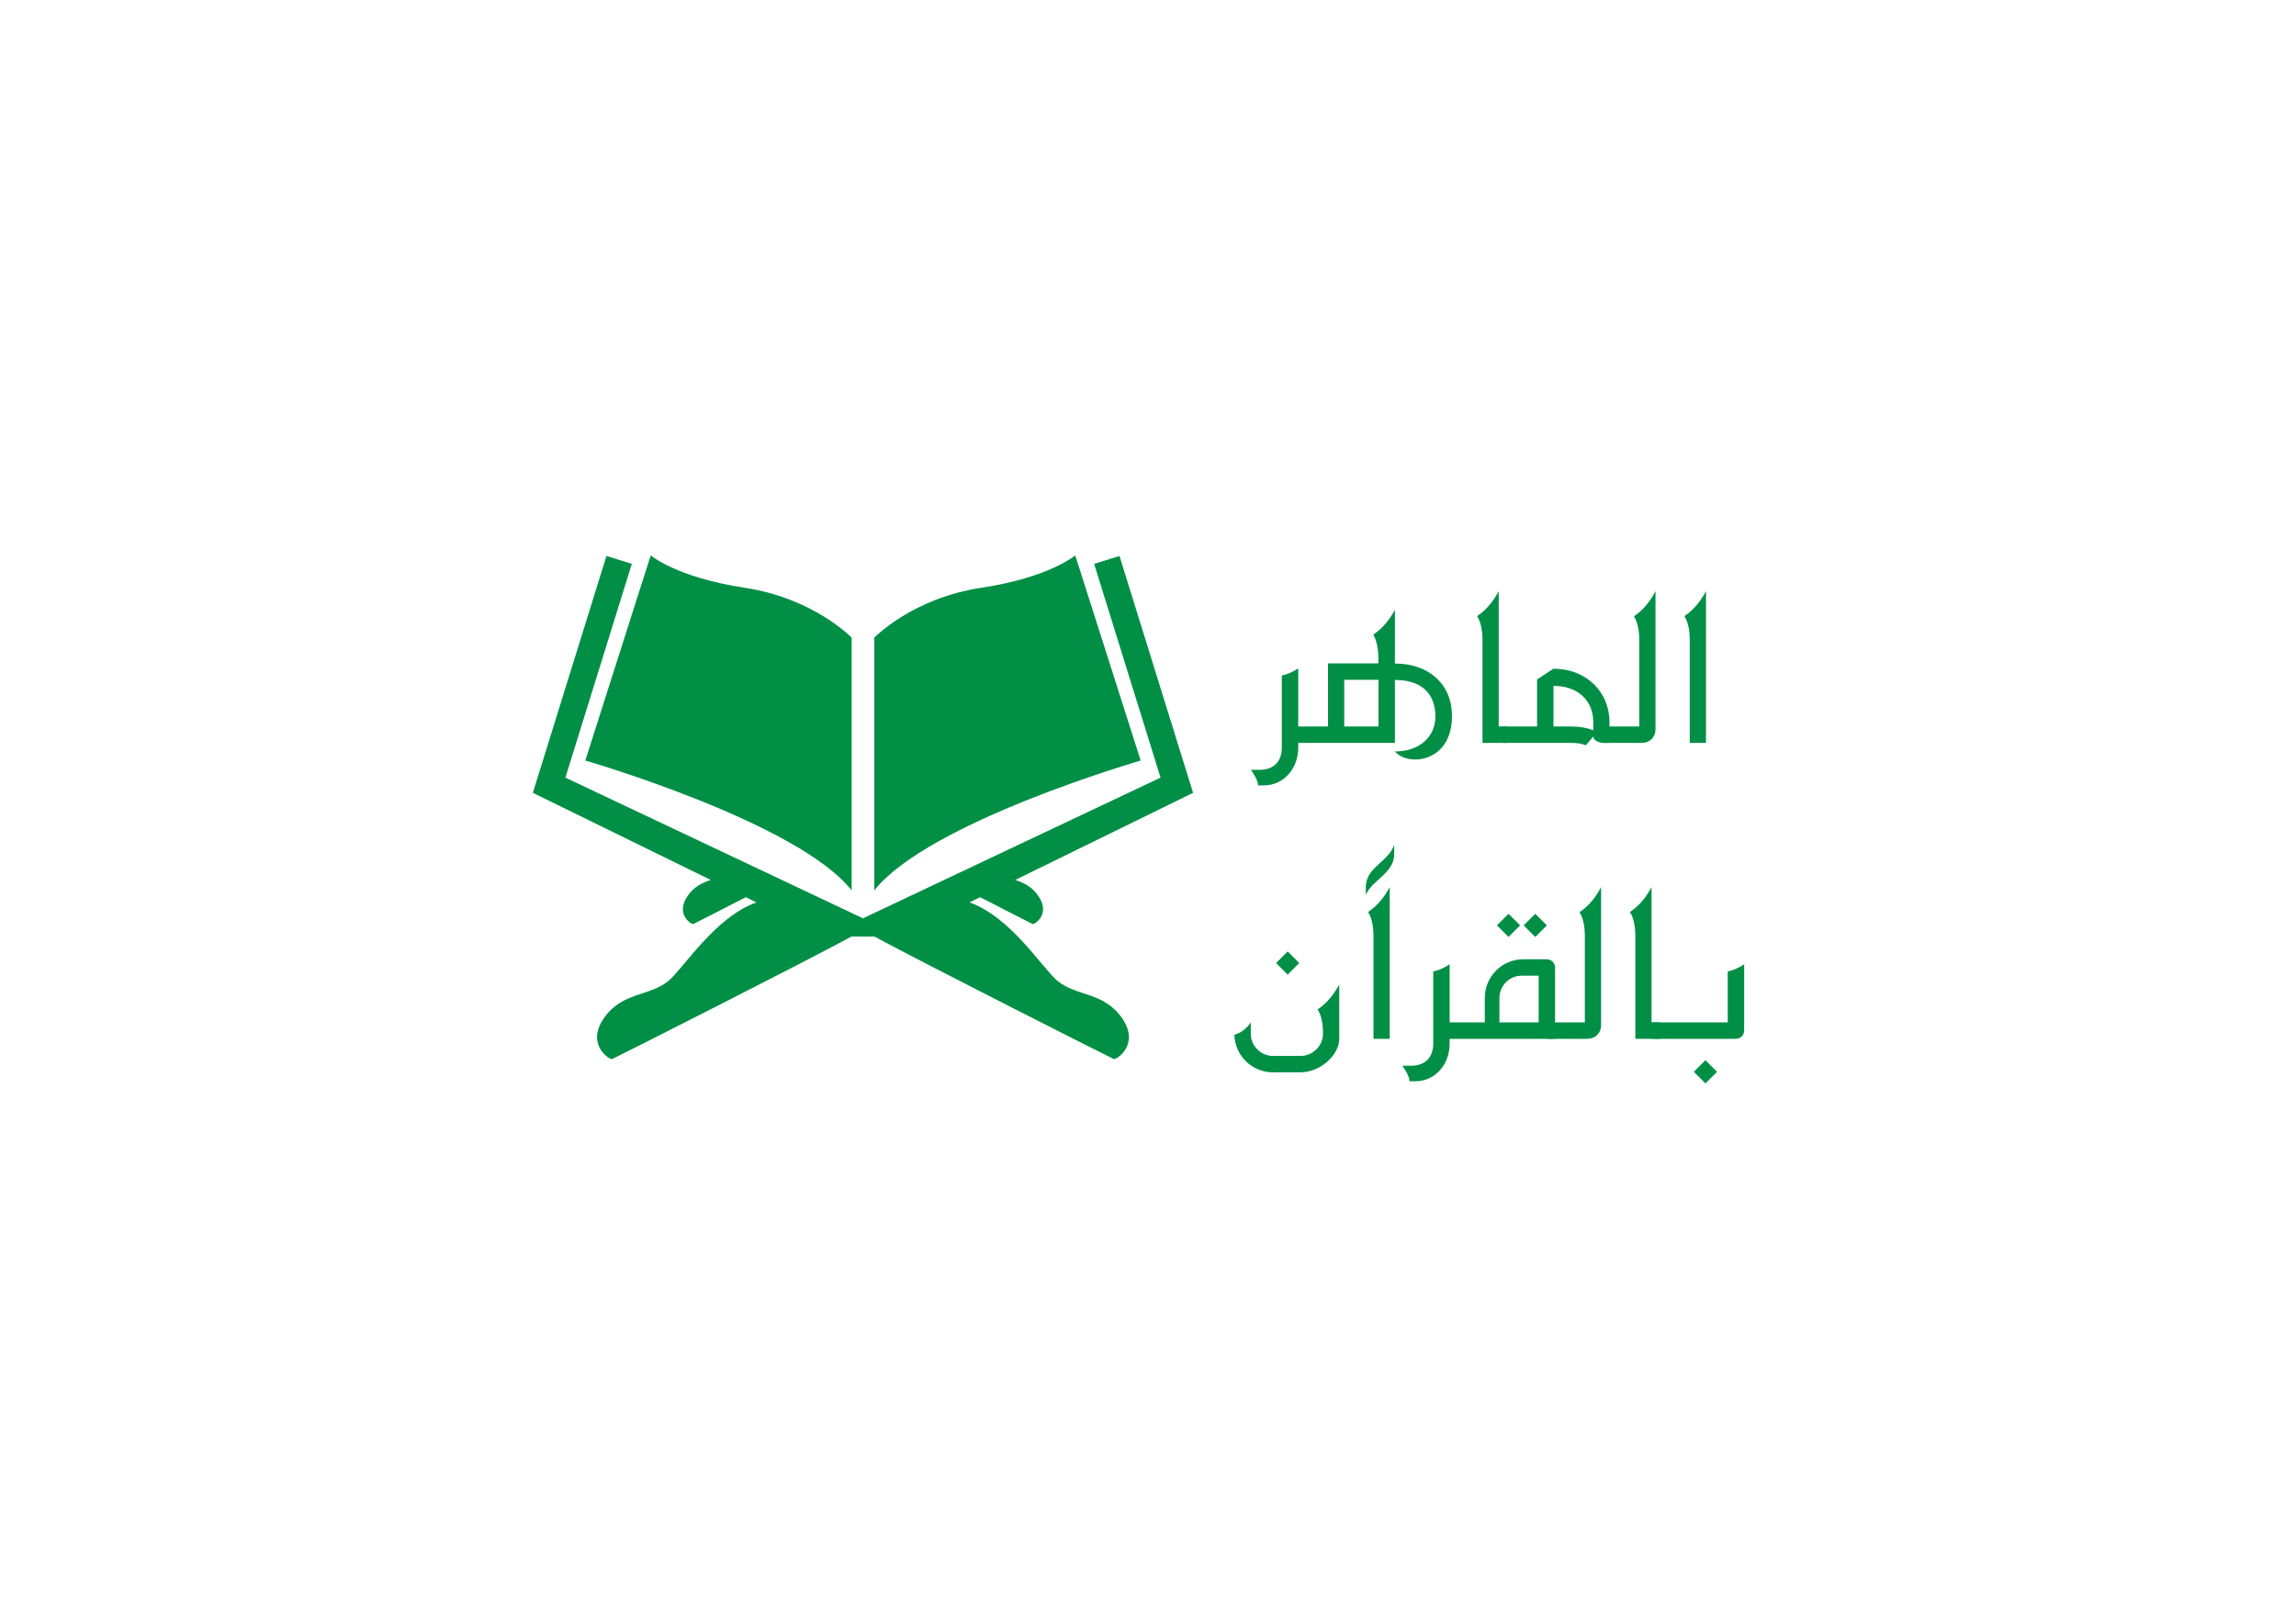 <svg xmlns="http://www.w3.org/2000/svg" xmlns:xlink="http://www.w3.org/1999/xlink" width="432" zoomAndPan="magnify" viewBox="0 0 324 228" height="304" preserveAspectRatio="xMidYMid meet" version="1.0"><defs><g/><clipPath id="60d7db0627"><path d="M 123 78.465 L 161 78.465 L 161 126 L 123 126 Z M 123 78.465 " clip-rule="nonzero"/></clipPath><clipPath id="9d876ff3bc"><path d="M 75.188 78.465 L 168.363 78.465 L 168.363 149.609 L 75.188 149.609 Z M 75.188 78.465 " clip-rule="nonzero"/></clipPath><clipPath id="82ba3ff023"><path d="M 82 78.465 L 121 78.465 L 121 126 L 82 126 Z M 82 78.465 " clip-rule="nonzero"/></clipPath></defs><g clip-path="url(#60d7db0627)"><path fill="#018f45" d="M 160.965 107.355 L 151.73 78.387 C 151.73 78.387 148.164 81.496 138.445 82.973 C 128.723 84.445 123.375 90.008 123.375 90.008 L 123.375 125.688 C 130.992 116.031 160.965 107.355 160.965 107.355 " fill-opacity="1" fill-rule="nonzero"/></g><g clip-path="url(#9d876ff3bc)"><path fill="#018f45" d="M 164.957 113.582 L 143.27 124.207 C 144.438 124.609 145.609 125.125 146.531 126.473 C 148.312 129.059 145.969 130.516 145.727 130.434 C 145.637 130.406 142.402 128.75 138.312 126.641 L 136.824 127.375 L 136.824 127.379 C 142.703 129.488 147.121 136.715 149.23 138.461 C 151.922 140.676 155.781 139.996 158.348 143.73 C 160.922 147.469 157.531 149.605 157.18 149.492 C 156.879 149.391 130.305 135.945 123.395 132.199 L 120.16 132.199 C 113.254 135.945 86.68 149.391 86.375 149.492 C 86.023 149.605 82.637 147.469 85.211 143.73 C 87.777 139.996 91.637 140.676 94.324 138.461 C 96.434 136.715 100.855 129.488 106.734 127.379 L 106.734 127.375 L 105.246 126.641 C 101.156 128.75 97.922 130.406 97.832 130.434 C 97.586 130.516 95.246 129.059 97.027 126.473 C 97.949 125.125 99.121 124.609 100.289 124.207 L 78.602 113.582 L 75.191 111.91 L 76.363 108.145 L 85.578 78.48 L 89.16 79.59 L 79.785 109.766 L 121.777 129.625 L 163.77 109.766 L 154.398 79.59 L 157.977 78.48 L 167.191 108.145 L 168.363 111.91 L 164.957 113.582 " fill-opacity="1" fill-rule="nonzero"/></g><g clip-path="url(#82ba3ff023)"><path fill="#018f45" d="M 120.18 125.688 L 120.18 90.008 C 120.18 90.008 114.832 84.445 105.113 82.973 C 95.391 81.496 91.828 78.387 91.828 78.387 L 82.594 107.355 C 82.594 107.355 112.566 116.031 120.18 125.688 " fill-opacity="1" fill-rule="nonzero"/></g><g fill="#018f45" fill-opacity="1"><g transform="translate(177.157, 104.865)"><g><path d="M 0.379 5.992 L 1.234 5.992 C 3.902 5.992 6.043 3.727 6.043 0.656 L 6.043 -10.523 C 5.109 -9.895 4.281 -9.617 3.727 -9.516 L 3.727 0.656 C 3.727 2.645 2.566 3.801 0.578 3.801 L -0.629 3.801 C 0.25 5.086 0.352 5.613 0.379 5.992 Z M 0.379 5.992 "/></g></g></g><g fill="#018f45" fill-opacity="1"><g transform="translate(183.198, 104.865)"><g><path d="M 13.645 1.207 C 15.406 3.348 21.699 2.871 21.699 -3.801 C 21.699 -8.258 18.477 -11.203 13.645 -11.203 L 13.645 -18.805 C 12.988 -17.547 12.008 -16.238 10.598 -15.281 C 10.977 -14.602 11.402 -13.367 11.301 -11.227 L 4.203 -11.227 L 4.203 -2.316 L -0.855 -2.316 C -1.234 -2.316 -1.762 -2.039 -1.762 -1.66 L -1.762 -0.656 C -1.762 -0.277 -1.234 0 -0.855 0 L 13.645 0 L 13.645 -8.887 C 17.344 -8.887 19.359 -7.023 19.359 -3.699 C 19.359 -1.082 17.344 1.207 13.645 1.207 Z M 6.496 -2.316 L 6.496 -8.91 L 11.328 -8.91 L 11.328 -2.316 Z M 6.496 -2.316 "/></g></g></g><g fill="#018f45" fill-opacity="1"><g transform="translate(206.783, 104.865)"><g><path d="M 2.418 0 L 5.867 0 L 5.867 -2.316 L 4.707 -2.316 L 4.707 -21.422 C 4.055 -20.188 3.098 -18.855 1.66 -17.898 C 2.039 -17.293 2.418 -16.262 2.418 -14.473 Z M 2.418 0 "/></g></g></g><g fill="#018f45" fill-opacity="1"><g transform="translate(212.673, 104.865)"><g><path d="M 11.125 0.328 L 12.16 -0.906 C 12.207 -0.379 12.812 0 13.77 0 L 14.449 0 L 14.449 -2.945 C 14.449 -7.176 11.176 -10.473 6.543 -10.473 L 4.23 -8.961 L 4.23 -2.316 L -0.477 -2.316 C -1.207 -2.316 -1.762 -1.812 -1.762 -1.156 C -1.762 -0.504 -1.207 0 -0.477 0 L 8.961 0 C 9.992 0 10.473 0.102 11.125 0.328 Z M 12.16 -1.789 C 11.176 -2.141 10.547 -2.266 9.289 -2.316 L 6.543 -2.316 L 6.543 -8.055 C 9.941 -8.055 12.16 -6.016 12.16 -2.945 Z M 12.16 -1.789 "/></g></g></g><g fill="#018f45" fill-opacity="1"><g transform="translate(227.122, 104.865)"><g><path d="M -0.855 0 L 4.555 0 C 5.688 0 6.496 -0.805 6.496 -1.938 L 6.496 -21.422 C 5.84 -20.164 4.883 -18.828 3.449 -17.871 C 3.828 -17.27 4.203 -16.238 4.203 -14.473 L 4.203 -2.316 L -0.855 -2.316 C -1.234 -2.316 -1.762 -2.039 -1.762 -1.66 L -1.762 -0.656 C -1.762 -0.277 -1.234 0 -0.855 0 Z M -0.855 0 "/></g></g></g><g fill="#018f45" fill-opacity="1"><g transform="translate(236.032, 104.865)"><g><path d="M 2.418 0 L 4.707 0 L 4.707 -21.422 C 4.055 -20.188 3.098 -18.855 1.66 -17.898 C 2.039 -17.293 2.418 -16.262 2.418 -14.473 Z M 2.418 0 "/></g></g></g><g fill="#018f45" fill-opacity="1"><g transform="translate(171.769, 146.634)"><g><path d="M 9.941 -9.062 L 11.578 -10.699 L 9.941 -12.336 L 8.309 -10.699 Z M 7.879 4.734 L 11.754 4.734 C 14.473 4.734 17.219 2.34 17.219 0 L 17.219 -7.676 C 16.562 -6.445 15.605 -5.109 14.172 -4.152 C 14.551 -3.551 14.926 -2.516 14.926 -0.73 C 14.926 1.008 13.469 2.418 11.754 2.418 L 7.879 2.418 C 6.141 2.418 4.734 1.008 4.734 -0.73 L 4.734 -2.316 C 4.027 -1.309 3.398 -0.906 2.418 -0.555 C 2.516 2.391 4.91 4.734 7.879 4.734 Z M 7.879 4.734 "/></g></g></g><g fill="#018f45" fill-opacity="1"><g transform="translate(191.402, 146.634)"><g><path d="M 1.336 -20.289 C 2.039 -22.254 5.336 -23.41 5.336 -25.977 L 5.336 -27.387 C 4.555 -24.973 1.336 -24.215 1.336 -21.422 Z M 2.418 0 L 4.707 0 L 4.707 -21.422 C 4.055 -20.188 3.098 -18.855 1.66 -17.898 C 2.039 -17.293 2.418 -16.262 2.418 -14.473 Z M 2.418 0 "/></g></g></g><g fill="#018f45" fill-opacity="1"><g transform="translate(198.525, 146.634)"><g><path d="M 0.379 5.992 L 1.234 5.992 C 3.902 5.992 6.043 3.727 6.043 0.656 L 6.043 -10.523 C 5.109 -9.895 4.281 -9.617 3.727 -9.516 L 3.727 0.656 C 3.727 2.645 2.566 3.801 0.578 3.801 L -0.629 3.801 C 0.25 5.086 0.352 5.613 0.379 5.992 Z M 0.379 5.992 "/></g></g></g><g fill="#018f45" fill-opacity="1"><g transform="translate(204.567, 146.634)"><g><path d="M 8.309 -14.375 L 9.941 -16.012 L 8.309 -17.645 L 6.672 -16.012 Z M 12.082 -14.375 L 13.719 -16.012 L 12.082 -17.645 L 10.445 -16.012 Z M -0.477 0 L 14.879 0 L 14.879 -10.07 C 14.879 -10.699 14.348 -11.227 13.719 -11.227 L 10.395 -11.227 C 7.375 -11.227 4.961 -8.785 4.961 -5.766 L 4.961 -2.316 L -0.477 -2.316 C -0.855 -2.316 -1.133 -2.039 -1.133 -1.66 L -1.133 -0.656 C -1.133 -0.277 -0.855 0 -0.477 0 Z M 7.023 -2.316 L 7.023 -5.766 C 7.023 -7.5 8.434 -8.91 10.168 -8.91 L 12.562 -8.91 L 12.562 -2.316 Z M 7.023 -2.316 "/></g></g></g><g fill="#018f45" fill-opacity="1"><g transform="translate(219.443, 146.634)"><g><path d="M -0.855 0 L 4.555 0 C 5.688 0 6.496 -0.805 6.496 -1.938 L 6.496 -21.422 C 5.84 -20.164 4.883 -18.828 3.449 -17.871 C 3.828 -17.27 4.203 -16.238 4.203 -14.473 L 4.203 -2.316 L -0.855 -2.316 C -1.234 -2.316 -1.762 -2.039 -1.762 -1.66 L -1.762 -0.656 C -1.762 -0.277 -1.234 0 -0.855 0 Z M -0.855 0 "/></g></g></g><g fill="#018f45" fill-opacity="1"><g transform="translate(228.353, 146.634)"><g><path d="M 2.418 0 L 5.867 0 L 5.867 -2.316 L 4.707 -2.316 L 4.707 -21.422 C 4.055 -20.188 3.098 -18.855 1.66 -17.898 C 2.039 -17.293 2.418 -16.262 2.418 -14.473 Z M 2.418 0 "/></g></g></g><g fill="#018f45" fill-opacity="1"><g transform="translate(234.243, 146.634)"><g><path d="M -0.855 0 L 10.723 0 C 11.352 0 11.883 -0.527 11.883 -1.156 L 11.883 -10.523 C 10.949 -9.895 10.121 -9.617 9.566 -9.516 L 9.566 -2.316 L -0.855 -2.316 C -1.234 -2.316 -1.762 -2.039 -1.762 -1.66 L -1.762 -0.656 C -1.762 -0.277 -1.234 0 -0.855 0 Z M 6.418 6.293 L 8.055 4.656 L 6.418 3.02 L 4.781 4.656 Z M 6.418 6.293 "/></g></g></g></svg>